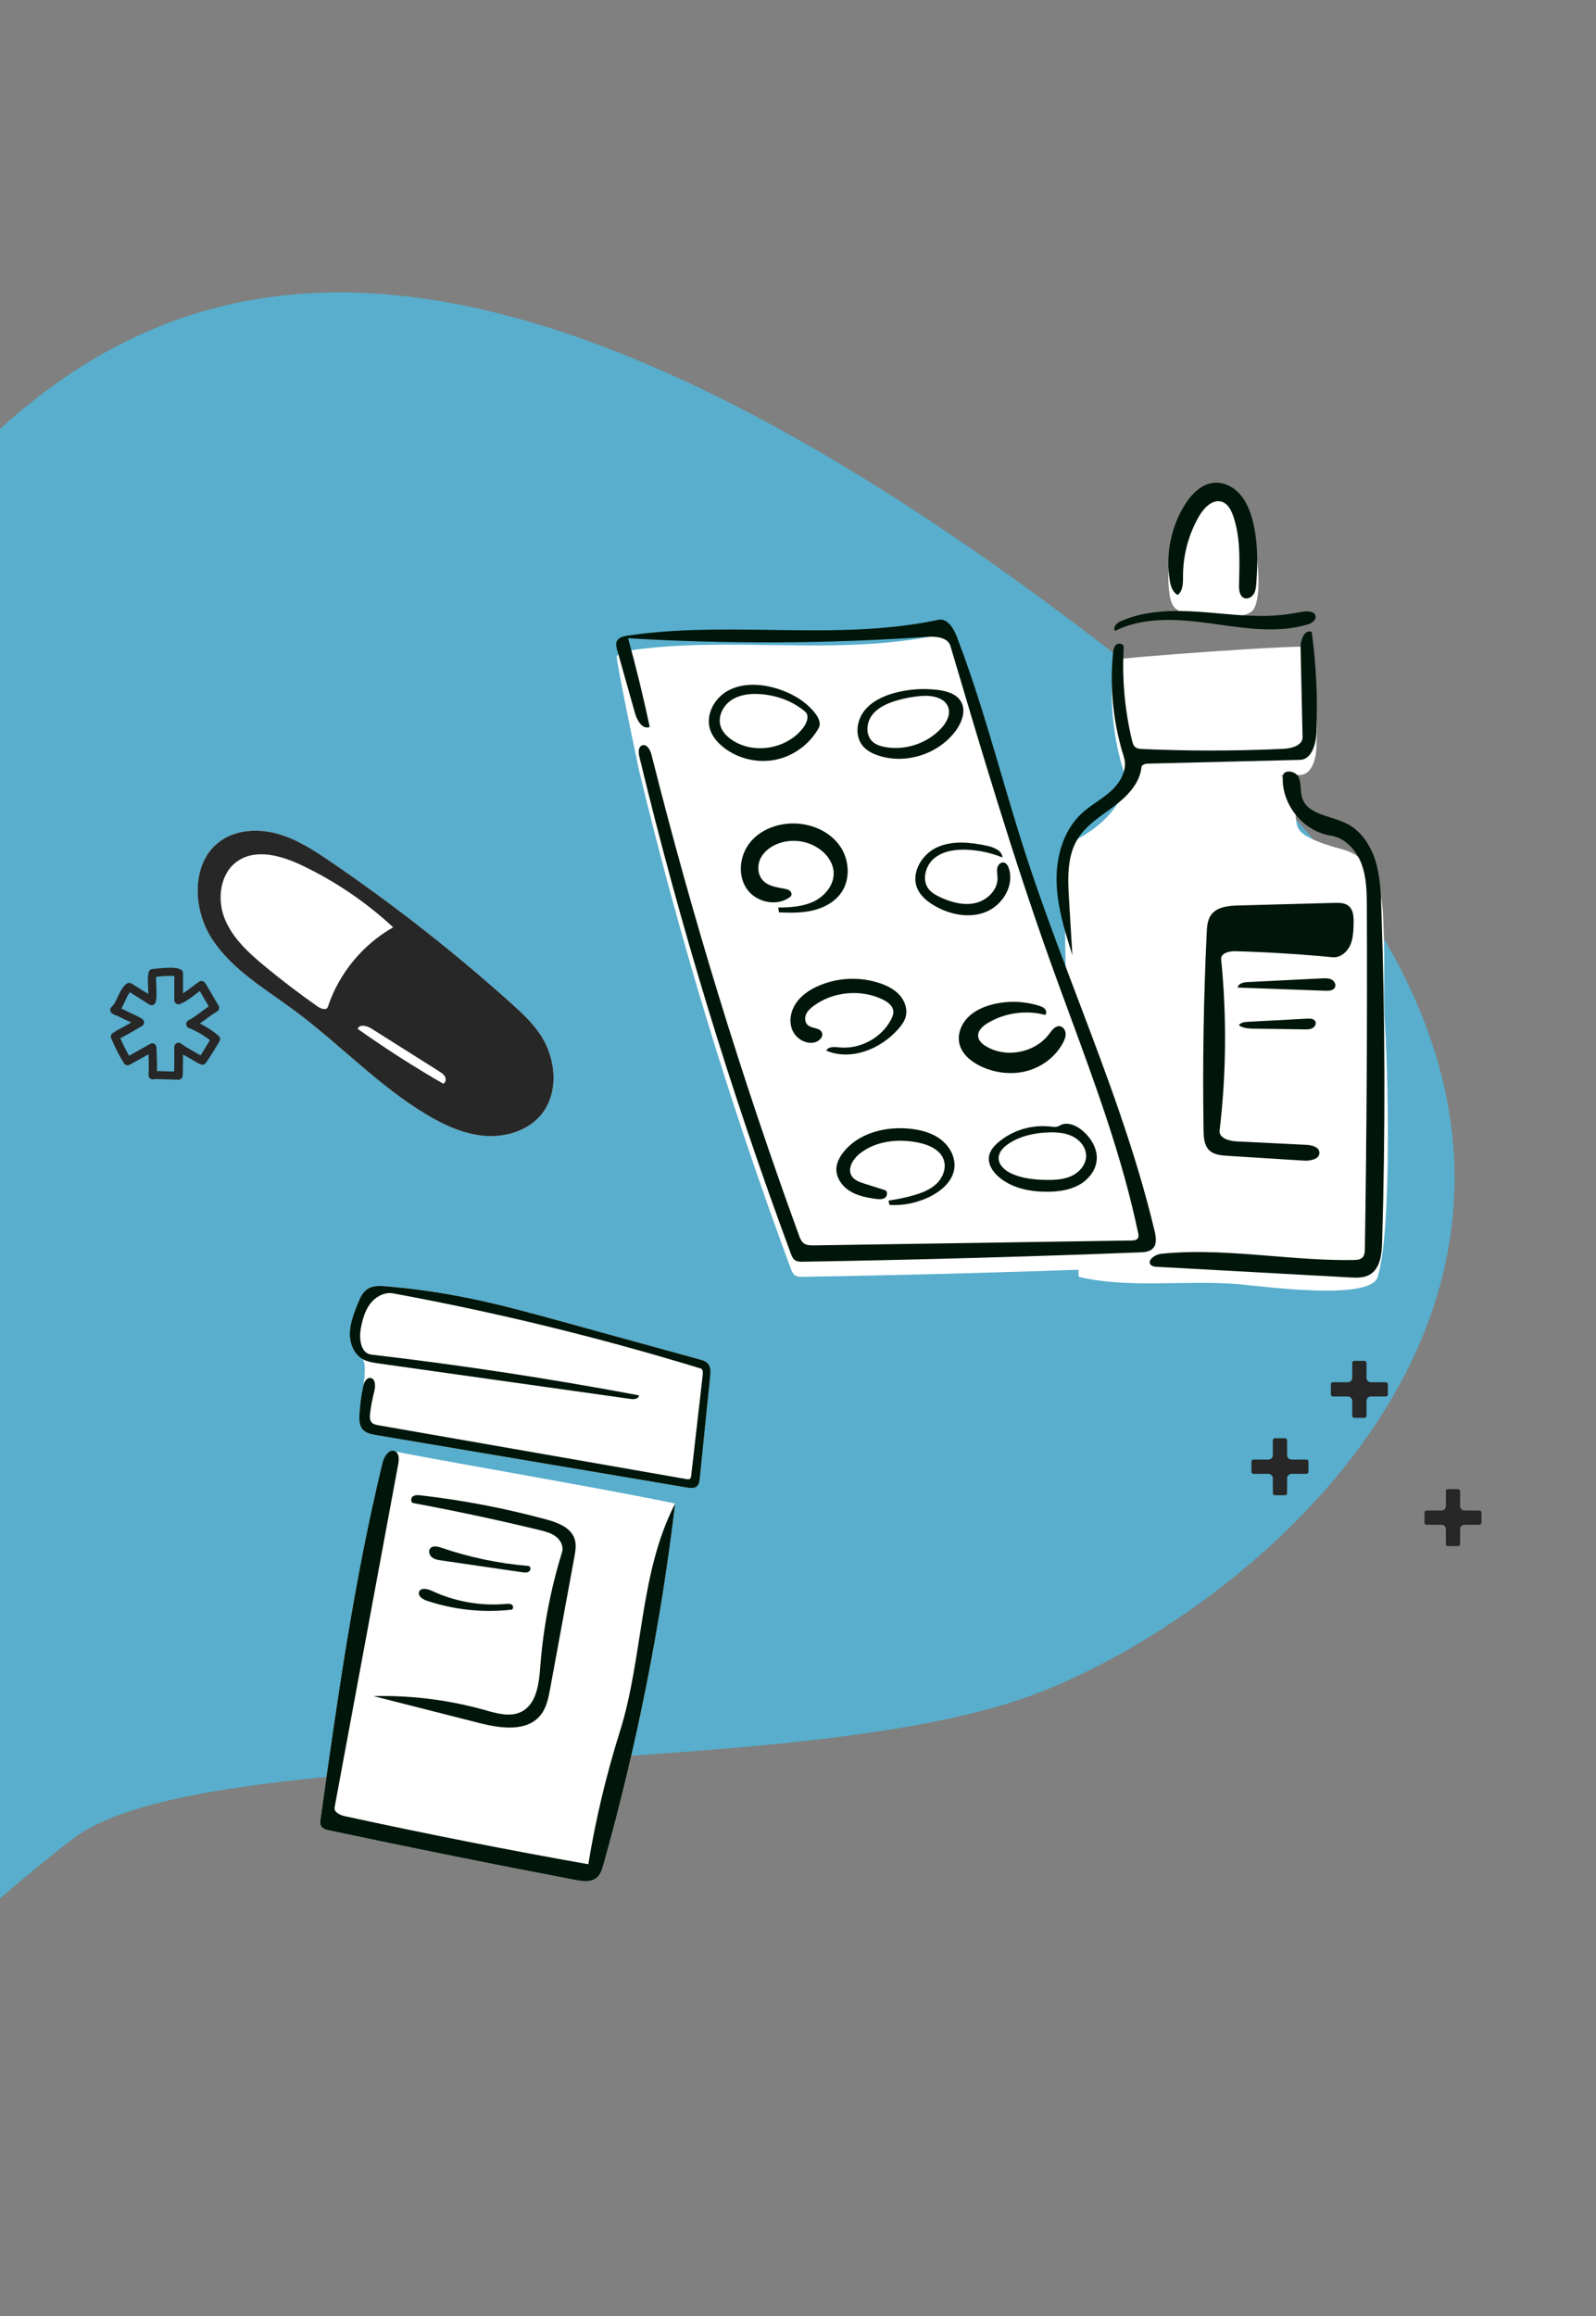 <svg width="357" height="518" viewBox="0 0 357 518" fill="none" xmlns="http://www.w3.org/2000/svg">
<rect x="0" y="0" width="357" height="518" fill="#808080" stroke="none"/>
<path fill-rule="evenodd" clip-rule="evenodd" d="M-127.078 474.023C-64.836 492.005 -20.771 439.629 16.232 411.264C45.623 388.733 175.405 399.396 230.564 379.218C285.722 359.039 400.312 264.637 253.382 149.407C50.8 -9.467 -9.17 87.739 -65.07 189.02C-120.97 290.3 -135.869 249.573 -171.743 308.874C-207.618 368.176 -189.32 456.041 -127.078 474.023Z" fill="#58AECC"/>
<path fill-rule="evenodd" clip-rule="evenodd" d="M49.459 187.967C53.124 185.45 58.011 185.285 62.282 186.52C66.553 187.755 70.342 190.233 74.014 192.739C88.048 202.315 101.45 212.818 114.104 224.156C116.562 226.358 119.016 228.62 120.852 231.362C124.458 236.75 125.128 244.548 120.901 249.464C117.89 252.966 112.957 254.392 108.355 254.011C103.752 253.63 99.425 251.654 95.459 249.287C84.683 242.857 75.993 233.493 65.907 226.025C59.326 221.152 51.946 216.885 47.456 210.037C42.966 203.189 42.708 192.601 49.459 187.967" fill="white"/>
<path d="M263.446 136.424C262.289 135.852 261.86 134.437 261.652 133.163C260.721 127.471 261.879 121.461 264.859 116.523C266.422 113.933 268.819 111.458 271.841 111.323C273.964 111.228 276.015 112.359 277.408 113.964C278.802 115.568 279.613 117.6 280.157 119.654C281.371 124.241 282.334 133.014 280.434 136.223C278.534 139.432 264.095 137.837 263.446 136.424Z" fill="white"/>
<path d="M251.405 172.698C249.045 165.245 248.206 157.314 248.953 149.531C249.023 148.801 249.147 147.994 249.718 147.532C250.288 147.071 291.837 144.024 293.414 144.705C294.422 152.147 294.774 159.677 294.465 167.18C294.356 169.824 293.402 173.253 290.757 173.318C279.453 173.595 268.15 173.873 256.847 174.15C256.208 174.166 252.251 175.372 251.405 172.698Z" fill="white"/>
<path fill-rule="evenodd" clip-rule="evenodd" d="M238.647 224.848C238.29 213.936 237.232 189.739 241.295 187.483C253.084 180.938 250.629 173.378 255.903 173.072C263.989 172.604 285.937 168.221 288.467 175.916C290.997 183.611 288.33 185.147 293.197 187.483C301.238 191.344 303.816 188.25 308.182 198.401C309.429 201.3 309.32 204.627 309.485 207.779C309.869 215.103 309.337 222.459 309.824 229.776C310.307 237.036 311.524 274.304 308.182 285.543C306.583 290.918 283.368 287.759 277.121 287.202C265.494 286.166 252.653 288.242 241.295 285.543C241.295 285.543 239.326 245.64 238.647 224.848Z" fill="white"/>
<path d="M209.887 141.995C211.866 141.574 213.276 143.828 214.003 145.715C220.059 161.423 224.059 177.835 229.233 193.854C238.424 222.312 251.337 249.595 258.269 278.686C258.584 280.006 258.823 281.581 257.885 282.561C257.155 283.322 255.989 283.412 254.936 283.453C229.823 284.428 204.7 285.124 179.572 285.54C178.983 285.55 178.354 285.549 177.862 285.225C177.342 284.882 177.096 284.261 176.879 283.678C163.41 247.361 152.095 210.246 143.013 172.592C142.791 171.673 137.693 147.4 137.975 146.784C138.366 145.927 139.44 145.67 140.372 145.531C163.36 142.093 187.153 146.832 209.887 141.995Z" fill="white"/>
<path d="M158.36 304.958C159.016 305.716 158.951 306.84 158.85 307.837C158.075 315.454 157.3 323.07 156.525 330.687C156.466 331.275 156.382 331.914 155.961 332.329C155.386 332.895 154.454 332.8 153.658 332.666C130.491 328.755 107.324 324.845 84.157 320.934C83.028 320.744 81.797 320.497 81.073 319.611C80.379 318.763 80.347 317.566 80.396 316.472C80.493 314.309 80.777 312.154 81.243 310.04C81.433 309.18 82.082 304.534 80.981 303.868C79.065 302.708 78.192 300.305 78.256 298.067C78.32 295.828 79.164 293.695 79.996 291.615C80.504 290.342 81.078 288.989 82.23 288.246C83.429 287.473 84.967 287.546 86.388 287.665C92.474 288.175 98.529 289.037 104.516 290.243C111.744 291.7 118.861 293.658 125.971 295.614C136.128 298.408 146.284 301.202 156.441 303.996C157.142 304.189 157.885 304.408 158.36 304.958Z" fill="white"/>
<path d="M151.019 336.248C147.78 363.525 142.412 390.548 134.98 416.992C134.68 418.059 134.335 419.192 133.488 419.908C132.216 420.984 130.327 420.734 128.691 420.422C110.309 416.92 91.964 413.226 73.659 409.342C72.898 409.181 72.026 408.93 71.731 408.212C71.569 407.82 71.625 407.376 71.684 406.956C75.429 380.216 79.183 353.423 85.549 327.183C85.902 325.728 87.07 323.867 88.397 324.563C89.328 325.051 135.984 333.02 151.019 336.248Z" fill="white"/>
<path fill-rule="evenodd" clip-rule="evenodd" d="M278.293 133.742C277.283 133.338 277.132 131.992 277.153 130.904C277.163 130.416 277.174 129.926 277.185 129.435V129.435V129.435V129.435C277.295 124.649 277.406 119.783 275.812 115.292C275.364 114.03 274.665 112.699 273.406 112.243C271.36 111.501 269.373 113.465 268.272 115.342C265.893 119.397 264.62 124.094 264.624 128.796L264.624 128.875C264.626 130.383 264.628 132.121 263.446 133.045C262.289 132.474 261.86 131.058 261.652 129.784C260.721 124.093 261.879 118.082 264.859 113.144C266.422 110.554 268.819 108.079 271.841 107.944C273.964 107.85 276.015 108.981 277.408 110.585C278.802 112.19 279.613 114.221 280.157 116.276C281.371 120.863 281.362 125.685 281.019 130.418C280.959 131.256 280.876 132.13 280.434 132.844C279.991 133.559 279.074 134.054 278.293 133.742ZM239.119 201.074L239.869 213.573C238.18 208.232 236.476 202.804 236.343 197.204C236.209 191.604 237.856 185.709 241.963 181.9C242.992 180.946 244.147 180.145 245.302 179.344C246.456 178.543 247.61 177.743 248.638 176.79C250.695 174.884 252.251 171.994 251.405 169.32C249.045 161.866 248.206 153.935 248.953 146.153C249.023 145.423 249.147 144.615 249.718 144.154C250.288 143.693 251.405 143.995 251.362 144.727C250.953 151.722 251.581 158.777 253.217 165.59C253.351 166.146 253.517 166.741 253.964 167.097C254.394 167.44 254.984 167.481 255.534 167.505C266.062 167.975 276.612 167.96 287.139 167.459C288.98 167.371 291.4 166.688 291.36 164.845L290.92 144.822C290.882 143.104 291.837 140.646 293.414 141.327C294.422 148.768 294.774 156.299 294.465 163.802C294.356 166.446 293.402 169.875 290.757 169.94L256.847 170.772C256.208 170.787 255.377 170.969 255.314 171.605C254.949 175.243 252.103 178.112 249.182 180.311C248.639 180.719 248.085 181.119 247.53 181.52L247.53 181.52C245.094 183.279 242.638 185.053 241.073 187.586C238.644 191.516 238.842 196.463 239.119 201.074ZM269.919 208.631C269.986 207.226 270.086 205.733 270.911 204.594C272.223 202.782 274.789 202.557 277.025 202.496L298.486 201.914C299.579 201.884 300.774 201.886 301.629 202.567C302.759 203.468 302.818 205.133 302.78 206.577C302.736 208.242 302.68 209.96 301.976 211.469C301.273 212.978 299.741 214.232 298.084 214.073C290.848 213.38 283.589 212.929 276.323 212.722C274.931 212.682 273.013 213.174 273.151 214.559C274.424 227.269 274.309 240.118 272.809 252.803C272.612 254.47 274.857 255.173 276.534 255.255L292.188 256.024C293.423 256.085 295.016 256.466 295.128 257.698C295.262 259.18 293.18 259.65 291.694 259.556L274.523 258.476C273.088 258.385 271.523 258.24 270.49 257.24C269.345 256.132 269.242 254.361 269.217 252.769C268.987 238.054 269.221 223.331 269.919 208.631ZM309.157 277.839C309.9 252.891 309.84 227.918 308.979 202.974C308.856 199.392 308.707 195.759 307.615 192.345C306.524 188.931 304.356 185.707 301.137 184.131C300.083 183.615 298.889 183.236 297.7 182.858L297.7 182.858C294.909 181.972 292.148 181.095 291.284 178.478C291.057 177.792 291.008 177.06 290.959 176.331C290.9 175.445 290.84 174.561 290.462 173.768C289.772 172.322 287.044 172.006 286.946 173.605C286.566 179.825 291.483 185.919 297.642 186.865C300.878 187.361 303.396 190.127 304.546 193.192C305.696 196.257 305.728 199.611 305.742 202.885C305.849 228.337 305.702 253.79 305.302 279.239C305.291 279.954 305.247 280.75 304.734 281.248C304.247 281.721 303.5 281.767 302.822 281.779C296.726 281.884 290.628 281.389 284.535 280.894C276.265 280.223 268.005 279.553 259.77 280.384C258.33 280.529 256.422 281.919 257.469 282.919C257.798 283.233 258.295 283.276 258.75 283.301L301.891 285.673C303.421 285.757 305.049 285.819 306.377 285.056C308.719 283.711 309.077 280.538 309.157 277.839ZM268.623 136.845C262.554 136.407 256.24 136.473 250.674 138.933C249.789 139.325 248.794 140.371 249.458 141.077C255.938 137.848 263.602 138.43 270.774 139.417C271.348 139.496 271.923 139.577 272.5 139.658C279.129 140.591 285.917 141.547 292.32 139.713C293.3 139.432 294.475 138.737 294.255 137.742C294.026 136.712 292.604 136.622 291.563 136.788C291.174 136.85 290.785 136.914 290.397 136.978L290.397 136.978C289.213 137.173 288.028 137.368 286.836 137.502C282.154 138.028 277.442 137.608 272.736 137.188L272.736 137.188L272.735 137.188C271.364 137.066 269.993 136.944 268.623 136.845ZM280.635 230.044C279.419 230.026 278.124 229.985 277.121 229.298C277.475 228.668 278.32 228.557 279.041 228.518L292.413 227.802C293.084 227.766 293.906 227.81 294.215 228.407C294.493 228.944 294.129 229.633 293.599 229.924C293.069 230.215 292.434 230.213 291.829 230.205L280.635 230.044ZM295.753 218.797L279.057 219.625C278.138 219.67 276.958 219.946 276.857 220.86L296.496 221.564C297.293 221.593 298.271 221.518 298.612 220.797C298.914 220.159 298.461 219.369 297.831 219.052C297.2 218.735 296.459 218.763 295.753 218.797Z" fill="#00160A"/>
<path fill-rule="evenodd" clip-rule="evenodd" d="M83.552 379.308C91.961 379.099 100.4 380.159 108.496 382.439C111.167 383.191 114.126 384.056 116.608 382.815C120.016 381.113 120.559 376.581 120.846 372.782C121.504 364.077 123.145 355.446 125.725 347.106C126.119 345.832 125.395 344.426 124.334 343.619C123.272 342.813 121.937 342.475 120.641 342.162C111.304 339.902 101.906 337.894 92.46 336.142C91.849 336.028 91.825 335.051 92.317 334.67C92.808 334.29 93.496 334.34 94.114 334.411C103.57 335.5 112.944 337.298 122.132 339.785C124.737 340.49 127.694 341.588 128.533 344.153C128.963 345.47 128.716 346.902 128.465 348.265C126.668 358.038 124.87 367.811 123.072 377.584C122.68 379.711 122.244 381.938 120.874 383.611C117.793 387.374 111.922 386.522 107.208 385.323C99.323 383.318 91.438 381.313 83.552 379.308Z" fill="#00160A"/>
<path fill-rule="evenodd" clip-rule="evenodd" d="M172.468 140.871C161.72 140.72 150.961 140.569 140.373 142.152C139.44 142.292 138.366 142.549 137.975 143.406C137.694 144.022 137.874 144.739 138.058 145.391L142.065 159.577C142.523 161.198 143.793 163.244 145.334 162.561C143.921 155.905 142.307 149.291 140.494 142.732C162.747 144.067 185.087 143.964 207.327 142.422C209.37 142.28 212.016 142.515 212.598 144.479C219.584 168.035 226.574 191.605 234.836 214.745C236.306 218.861 237.817 222.968 239.329 227.076C245.218 243.082 251.114 259.103 254.59 275.777C254.666 276.142 254.736 276.546 254.552 276.872C254.285 277.345 253.641 277.41 253.097 277.418L182.073 278.508C181.285 278.52 180.435 278.513 179.8 278.046C179.229 277.625 178.957 276.919 178.714 276.253C165.886 241.02 154.87 205.127 145.725 168.764C145.451 167.675 144.653 166.286 143.608 166.699C142.729 167.046 142.792 168.295 143.013 169.213C152.095 206.867 163.411 243.983 176.88 280.299C177.096 280.882 177.343 281.504 177.862 281.846C178.354 282.17 178.984 282.172 179.573 282.162C204.7 281.746 229.824 281.05 254.936 280.074C255.99 280.034 257.156 279.944 257.885 279.182C258.824 278.202 258.584 276.627 258.27 275.307C254.004 257.407 247.474 240.191 240.94 222.964L240.94 222.964L240.94 222.964C236.855 212.195 232.769 201.422 229.234 190.476C227.356 184.661 225.632 178.795 223.909 172.93L223.909 172.929L223.909 172.929L223.909 172.929C220.885 162.635 217.861 152.343 214.004 142.337C213.276 140.45 211.866 138.195 209.888 138.616C197.625 141.225 185.055 141.048 172.468 140.871ZM158.789 162.982C157.857 159.803 159.755 156.261 162.615 154.59C165.476 152.919 169.036 152.847 172.266 153.582C173.551 153.875 174.808 154.287 176.017 154.811C178.505 155.89 180.818 157.48 182.443 159.652C183.121 160.558 183.682 161.789 183.139 162.782C181.177 166.37 177.597 169.032 173.596 169.879C169.595 170.726 165.244 169.742 161.996 167.257C160.557 166.156 159.299 164.72 158.789 162.982ZM163.958 165.628C168.983 168.823 176.403 167.361 179.841 162.5C180.551 161.495 181.037 159.958 180.103 159.157C177.395 156.835 173.881 155.556 170.328 155.248C168.044 155.05 165.623 155.27 163.694 156.508C161.764 157.746 160.494 160.204 161.179 162.392C161.613 163.777 162.733 164.849 163.958 165.628ZM182.206 201.509C179.724 202.761 176.851 202.939 174.072 202.954L174.258 204.041C176.782 204.146 179.34 204.187 181.798 203.61C184.257 203.034 186.64 201.775 188.111 199.723C190.341 196.612 189.999 192.072 187.732 188.988C185.465 185.905 181.581 184.244 177.755 184.155C174.029 184.069 170.166 185.472 167.809 188.359C165.452 191.246 164.927 195.679 167.026 198.758C169.125 201.838 173.926 202.864 176.815 200.51C177.169 200.222 177.089 199.62 176.768 199.295C176.448 198.97 175.977 198.852 175.529 198.763C175.312 198.72 175.092 198.679 174.87 198.637L174.87 198.637C173.361 198.356 171.799 198.064 170.734 196.992C169.494 195.744 169.327 193.674 170.068 192.077C170.81 190.481 172.316 189.336 173.955 188.694C177.104 187.461 180.882 187.997 183.563 190.058C185.102 191.241 186.309 192.974 186.466 194.908C186.691 197.678 184.688 200.258 182.206 201.509ZM232.475 224.944C232.94 225.092 233.422 225.273 233.741 225.643C234.06 226.014 234.146 226.629 233.8 226.974C229.482 225.817 224.703 226.502 220.883 228.824C219.784 229.493 218.648 230.54 218.803 231.818C218.919 232.776 219.736 233.488 220.561 233.988C225.063 236.711 231.544 235.441 234.685 231.22L234.735 231.153C235.341 230.337 236.069 229.358 237.062 229.5C237.787 229.604 238.296 230.337 238.36 231.065C238.424 231.794 238.14 232.508 237.801 233.156C236.159 236.296 233.091 238.609 229.666 239.516C226.241 240.423 222.507 239.96 219.315 238.424C217.163 237.388 215.12 235.692 214.595 233.363C214.131 231.299 214.988 229.086 216.46 227.567C217.932 226.048 219.943 225.149 221.993 224.628C225.425 223.756 229.101 223.867 232.475 224.944ZM211.109 259.406C210.35 257.144 207.816 256.027 205.481 255.537C200.922 254.58 195.816 255.128 192.207 258.073C190.729 259.278 189.506 261.402 190.524 263.014C191.115 263.95 192.256 264.349 193.312 264.684L197.924 266.145C198.595 266.358 198.544 267.438 197.974 267.852C197.404 268.266 196.629 268.204 195.931 268.111C193.873 267.838 191.773 267.427 190.023 266.311C188.272 265.196 186.929 263.228 187.096 261.159C187.194 259.94 187.794 258.812 188.533 257.837C191.865 253.443 197.913 251.869 203.401 252.405C205.913 252.65 208.461 253.308 210.465 254.842C212.47 256.375 213.833 258.913 213.453 261.408C213.054 264.038 210.879 266.062 208.542 267.332C205.626 268.917 202.259 269.664 198.946 269.462L198.763 268.484C200.577 268.236 202.374 267.864 204.137 267.372C206.047 266.839 207.976 266.13 209.424 264.776C210.872 263.422 211.74 261.285 211.109 259.406ZM199.826 226.165C199.875 226.805 199.619 227.428 199.322 227.997C197.162 232.137 192.34 234.721 187.696 234.226C186.641 234.114 185.284 234.006 184.817 234.958C190.34 237.299 196.988 234.626 200.943 230.115C201.659 229.298 202.326 228.395 202.602 227.345C203.042 225.669 202.393 223.838 201.236 222.548C200.079 221.259 198.477 220.447 196.837 219.889C192.377 218.372 187.351 218.591 183.04 220.491C181.116 221.339 179.292 222.549 178.095 224.277C176.898 226.006 176.413 228.313 177.195 230.264C177.978 232.216 180.187 233.604 182.232 233.116C183.255 232.871 184.269 231.828 183.829 230.873C183.542 230.249 182.863 230.069 182.163 229.883C181.638 229.743 181.101 229.6 180.709 229.265C180.047 228.697 179.96 227.658 180.3 226.856C180.64 226.054 181.32 225.448 182.023 224.932C186.396 221.727 192.559 221.162 197.442 223.52C198.563 224.061 199.732 224.924 199.826 226.165ZM196.638 169.017C195.237 168.572 193.855 167.889 192.933 166.745C191.195 164.59 191.59 161.249 193.268 159.046C194.947 156.844 197.616 155.613 200.295 154.912C203.404 154.099 206.671 153.89 209.859 154.3C211.834 154.554 213.994 155.198 214.98 156.928C216.102 158.897 215.211 161.42 213.895 163.265C210.132 168.545 202.816 170.983 196.638 169.017ZM206.086 155.642C204.145 155.793 202.221 156.157 200.359 156.725C198.332 157.344 196.286 158.277 195.028 159.983C193.77 161.689 193.59 164.334 195.119 165.802C195.91 166.563 197.015 166.903 198.098 167.088C202.56 167.85 207.358 166.248 210.466 162.957C211.675 161.677 212.679 159.884 212.12 158.215C211.37 155.975 208.441 155.459 206.086 155.642ZM234.382 266.516C230.56 266.555 226.565 265.777 223.597 263.369C222.131 262.18 220.902 260.375 221.244 258.518C221.478 257.244 222.407 256.211 223.402 255.38C226.557 252.747 230.809 251.471 234.893 251.932L235.012 251.946C235.687 252.023 236.409 252.106 236.979 251.748C238.594 250.73 240.747 251.644 242.192 252.892C244.087 254.528 245.528 256.92 245.317 259.415C245.115 261.796 243.416 263.87 241.318 265.014C239.22 266.159 236.771 266.491 234.382 266.516ZM242.949 258.424C242.921 256.6 241.598 254.979 239.97 254.158C238.343 253.336 236.458 253.191 234.636 253.243C231.428 253.335 228.153 254.032 225.505 255.844C224.452 256.565 223.446 257.588 223.381 258.863C223.294 260.548 224.865 261.846 226.412 262.521C228.81 263.566 231.474 263.835 234.09 263.869C236.031 263.895 238.037 263.784 239.786 262.941C241.536 262.098 242.978 260.365 242.949 258.424ZM225.678 194.227C225.483 193.621 225.103 192.965 224.471 192.88C223.771 192.787 223.186 193.483 223.06 194.178C222.978 194.635 223.027 195.098 223.076 195.563C223.102 195.805 223.127 196.046 223.135 196.288C223.215 198.996 220.843 201.328 218.204 201.943C215.566 202.558 212.79 201.795 210.333 200.654C209.381 200.212 208.428 199.691 207.769 198.873C206.141 196.854 206.964 193.615 208.959 191.956C210.954 190.297 213.724 189.915 216.316 190.029C219.031 190.147 221.725 190.737 224.241 191.764C224.14 190.211 222.31 189.473 220.788 189.147C217.08 188.354 213.069 187.917 209.616 189.484C206.163 191.051 203.674 195.267 205.205 198.736C205.934 200.388 207.411 201.592 208.967 202.51C212.436 204.554 216.807 205.447 220.538 203.933C224.269 202.418 226.911 198.061 225.678 194.227Z" fill="#00160A"/>
<path fill-rule="evenodd" clip-rule="evenodd" d="M131.594 416.909C133.24 406.869 135.601 396.947 138.654 387.241C143.921 370.498 142.966 351.845 151.019 336.248C147.78 363.525 142.412 390.548 134.98 416.992C134.68 418.059 134.335 419.192 133.488 419.908C132.216 420.984 130.328 420.734 128.691 420.422C110.309 416.92 91.964 413.226 73.659 409.342C72.898 409.181 72.027 408.93 71.731 408.212C71.569 407.82 71.625 407.376 71.684 406.956C75.429 380.216 79.183 353.423 85.549 327.183C85.902 325.728 87.07 323.867 88.397 324.563C89.328 325.051 89.27 326.383 89.078 327.417C84.335 353 79.592 378.583 74.85 404.165C74.645 405.271 76.035 405.918 77.133 406.157C95.215 410.093 113.373 413.678 131.594 416.909Z" fill="#00160A"/>
<path fill-rule="evenodd" clip-rule="evenodd" d="M158.36 304.958C159.016 305.716 158.951 306.84 158.85 307.837C158.075 315.454 157.3 323.07 156.525 330.687C156.466 331.275 156.382 331.914 155.961 332.329C155.386 332.895 154.454 332.8 153.658 332.666C130.491 328.755 107.324 324.845 84.157 320.934C83.028 320.744 81.797 320.497 81.073 319.611C80.379 318.763 80.347 317.566 80.396 316.472C80.493 314.309 80.777 312.154 81.243 310.04C81.433 309.18 81.89 308.134 82.769 308.154C83.984 308.183 84.034 309.971 83.726 311.146C83.302 312.766 82.987 314.414 82.785 316.077C82.7 316.78 82.663 317.578 83.138 318.104C83.518 318.524 84.12 318.644 84.678 318.742C107.635 322.753 130.592 326.765 153.55 330.776C153.836 330.826 154.169 330.863 154.381 330.665C154.542 330.514 154.577 330.275 154.602 330.055C155.467 322.501 156.333 314.946 157.198 307.391C157.258 306.871 157.217 306.186 156.716 306.033C134.14 299.13 111.169 293.521 87.952 289.243C86.005 288.884 84.008 289.987 82.81 291.563C81.613 293.14 81.08 295.116 80.713 297.061C80.274 299.393 80.683 302.652 83.039 302.927C103.085 305.27 123.049 308.309 142.883 312.037C143.006 312.756 141.94 312.976 141.218 312.874C122.369 310.218 103.52 307.563 84.671 304.907C83.396 304.727 82.082 304.534 80.981 303.868C79.065 302.708 78.192 300.305 78.256 298.067C78.32 295.828 79.164 293.695 79.996 291.615C80.504 290.342 81.078 288.989 82.23 288.246C83.429 287.473 84.967 287.546 86.388 287.665C92.474 288.175 98.529 289.037 104.516 290.243C111.744 291.7 118.861 293.658 125.971 295.614C136.128 298.408 146.284 301.202 156.441 303.996C157.142 304.189 157.885 304.408 158.36 304.958Z" fill="#00160A"/>
<path fill-rule="evenodd" clip-rule="evenodd" d="M118.196 350.199C118.726 350.242 118.788 351.098 118.367 351.422C117.946 351.746 117.355 351.685 116.83 351.608C110.799 350.729 104.768 349.85 98.737 348.971C98.001 348.863 97.227 348.741 96.641 348.282C96.054 347.824 95.753 346.91 96.203 346.317C96.754 345.593 97.879 345.831 98.74 346.126C105.024 348.28 111.576 349.652 118.196 350.199Z" fill="#00160A"/>
<path fill-rule="evenodd" clip-rule="evenodd" d="M93.735 356C94.094 354.98 95.603 355.294 96.581 355.753C101.729 358.172 107.524 359.197 113.19 358.69C113.651 358.649 114.165 358.612 114.528 358.899C114.892 359.186 114.848 359.926 114.387 359.978C108.03 360.7 101.516 360.007 95.453 357.965C94.53 357.654 93.412 356.918 93.735 356L93.735 356Z" fill="#00160A"/>
<path fill-rule="evenodd" clip-rule="evenodd" d="M49.459 187.967C53.124 185.45 58.011 185.285 62.282 186.52C66.553 187.755 70.342 190.233 74.014 192.739C88.048 202.315 101.45 212.818 114.104 224.156C116.562 226.358 119.016 228.62 120.852 231.362C124.458 236.75 125.128 244.548 120.901 249.464C117.89 252.966 112.957 254.392 108.355 254.011C103.752 253.63 99.425 251.654 95.459 249.287C84.683 242.857 75.993 233.493 65.907 226.025C59.326 221.152 51.946 216.885 47.456 210.037C42.966 203.189 42.708 192.601 49.459 187.967M67.629 193.569C63.06 191.385 57.37 189.707 53.179 192.549C49.249 195.212 48.483 200.977 50.236 205.389C51.989 209.801 55.656 213.134 59.316 216.157C63.134 219.311 67.078 222.312 71.136 225.15C71.841 225.643 73.07 225.982 73.339 225.166C75.8 217.712 81.118 211.241 87.954 207.382C81.925 201.791 75.047 197.117 67.629 193.569ZM98.238 239.592C93.197 236.409 88.157 233.226 83.116 230.044C82.102 229.404 80.416 228.959 79.999 230.083C86.185 234.468 92.575 238.565 99.142 242.355C99.695 242.117 99.818 241.335 99.548 240.797C99.279 240.259 98.746 239.913 98.238 239.592Z" fill="#272727"/>
<path fill-rule="evenodd" clip-rule="evenodd" d="M287.447 321.636C287.698 321.636 287.902 321.84 287.902 322.091V325.417C287.902 325.969 288.35 326.417 288.902 326.417H292.228C292.48 326.417 292.683 326.621 292.683 326.872V329.149C292.683 329.4 292.48 329.604 292.228 329.604H288.902C288.35 329.604 287.902 330.052 287.902 330.604V333.93C287.902 334.181 287.698 334.385 287.447 334.385H285.17C284.919 334.385 284.715 334.181 284.715 333.93V330.604C284.715 330.052 284.267 329.604 283.715 329.604H280.389C280.138 329.604 279.934 329.4 279.934 329.149V326.872C279.934 326.621 280.138 326.417 280.389 326.417H283.715C284.267 326.417 284.715 325.969 284.715 325.417V322.091C284.715 321.84 284.919 321.636 285.17 321.636H287.447Z" fill="#272727"/>
<path fill-rule="evenodd" clip-rule="evenodd" d="M305.205 304.333C305.457 304.333 305.661 304.537 305.661 304.788V308.114C305.661 308.666 306.108 309.114 306.661 309.114H309.986C310.238 309.114 310.442 309.318 310.442 309.569V311.846C310.442 312.097 310.238 312.301 309.986 312.301H306.661C306.108 312.301 305.661 312.749 305.661 313.301V316.627C305.661 316.878 305.457 317.082 305.205 317.082H302.929C302.677 317.082 302.473 316.878 302.473 316.627V313.301C302.473 312.749 302.026 312.301 301.473 312.301H298.148C297.896 312.301 297.692 312.097 297.692 311.846V309.569C297.692 309.318 297.896 309.114 298.148 309.114H301.473C302.026 309.114 302.473 308.666 302.473 308.114V304.788C302.473 304.537 302.677 304.333 302.929 304.333H305.205Z" fill="#272727"/>
<path fill-rule="evenodd" clip-rule="evenodd" d="M326.151 333.019C326.403 333.019 326.606 333.223 326.606 333.475V336.8C326.606 337.353 327.054 337.8 327.606 337.8H330.932C331.184 337.8 331.388 338.004 331.388 338.256V340.532C331.388 340.784 331.184 340.988 330.932 340.988H327.606C327.054 340.988 326.606 341.435 326.606 341.988V345.314C326.606 345.565 326.403 345.769 326.151 345.769H323.874C323.623 345.769 323.419 345.565 323.419 345.314V341.988C323.419 341.435 322.971 340.988 322.419 340.988H319.093C318.842 340.988 318.638 340.784 318.638 340.532V338.256C318.638 338.004 318.842 337.8 319.093 337.8H322.419C322.971 337.8 323.419 337.353 323.419 336.8V333.475C323.419 333.223 323.623 333.019 323.874 333.019H326.151Z" fill="#272727"/>
<path fill-rule="evenodd" clip-rule="evenodd" d="M38.125 216.415C38.718 216.415 39.197 216.449 39.556 216.52L39.644 216.541L40.298 216.758C40.649 216.878 40.894 217.19 40.929 217.551L40.934 217.642L40.934 222.144L41.179 221.988C41.531 221.757 41.927 221.473 42.427 221.1L43.733 220.117C44.046 219.885 44.279 219.72 44.544 219.542C44.753 219.401 45.01 219.35 45.256 219.399C45.47 219.442 45.661 219.557 45.799 219.724L45.855 219.798L46.149 220.241L48.9 224.911C49.028 225.126 49.063 225.382 49 225.619C48.937 225.86 48.779 226.067 48.562 226.191C48.171 226.416 47.748 226.694 47.231 227.059L46.595 227.517L45.492 228.322C45.281 228.475 45.092 228.609 44.919 228.73L44.698 228.882L44.965 229.018C46.211 229.663 47.415 230.428 48.408 231.236L48.674 231.458L48.928 231.681C49.257 231.978 49.331 232.463 49.108 232.843L48.606 233.686C48.41 234.013 48.187 234.381 47.952 234.765L47.503 235.492C46.923 236.421 46.422 237.186 46.039 237.714C45.799 238.044 45.375 238.179 44.993 238.058L44.906 238.025L44.428 237.82C44.38 237.799 44.354 237.786 44.327 237.771L44.299 237.754C44.049 237.598 43.783 237.44 43.48 237.265L42.473 236.695L41.711 236.266C41.542 236.17 41.388 236.081 41.243 235.998L40.937 235.817L40.933 237.222C40.926 238.437 40.908 239.497 40.878 240.253L40.864 240.571C40.841 241.037 40.477 241.409 40.019 241.454L39.918 241.458L37.155 241.376L35.66 241.339L34.647 241.322L34.317 241.377C34.097 241.414 33.875 241.371 33.687 241.261L33.608 241.21L33.535 241.151C33.322 240.961 33.209 240.685 33.225 240.403C33.3 239.119 33.302 238.048 33.252 236.636L33.216 235.772L28.997 238.118C28.613 238.334 28.14 238.251 27.85 237.942L27.791 237.872L27.738 237.796C26.721 236.163 25.86 234.485 24.862 232.195C24.691 231.805 24.81 231.352 25.14 231.093L25.215 231.04L26.27 230.366L26.563 230.218C27.185 229.9 28.098 229.394 29.125 228.807L29.372 228.665L28.621 228.319L27.81 227.953C27.723 227.912 27.632 227.867 27.513 227.808L26.801 227.447C26.414 227.254 26.17 227.147 25.951 227.076L25.822 227.038C25.77 227.024 25.72 227.006 25.671 226.984L25.599 226.947L25.119 226.672C24.851 226.52 24.676 226.246 24.651 225.942C24.625 225.637 24.75 225.338 24.988 225.144C25.383 224.82 25.652 224.395 26.137 223.373L26.494 222.611C27.124 221.288 27.536 220.651 28.262 220.022C28.55 219.772 28.956 219.723 29.295 219.888L29.378 219.933L33.18 222.294L33.181 222.176C33.179 221.9 33.169 221.581 33.15 221.189L33.106 220.316C33.042 218.951 33.066 218.256 33.246 217.442C33.331 217.058 33.649 216.767 34.042 216.717L34.576 216.653C34.834 216.624 35.134 216.592 35.466 216.561C36.448 216.469 37.36 216.415 38.125 216.415ZM38.063 218.236C37.227 218.236 36.195 218.31 35.186 218.416L34.942 218.442L34.938 218.487L34.923 218.714C34.904 219.104 34.913 219.567 34.943 220.223L34.994 221.229C34.998 221.318 35.001 221.4 35.004 221.487C35.043 222.545 35.003 223.33 34.834 224.072C34.767 224.367 34.562 224.612 34.286 224.728C34.038 224.833 33.758 224.824 33.519 224.708L33.431 224.659L29.04 221.898L28.991 221.964C28.744 222.304 28.509 222.737 28.221 223.35L27.845 224.162C27.603 224.682 27.408 225.067 27.217 225.385L27.129 225.524L27.198 225.554C27.33 225.614 27.465 225.679 27.616 225.755L28.492 226.203L28.72 226.312L29.761 226.789L30.277 227.033L30.438 227.111C31.064 227.417 31.527 227.666 31.817 227.864C32.08 228.046 32.233 228.349 32.223 228.67C32.213 228.99 32.041 229.284 31.765 229.448L31.03 229.882C30.771 230.034 30.499 230.193 30.216 230.357L29.163 230.961C28.463 231.358 27.875 231.681 27.428 231.913L27.21 232.024L26.924 232.209L27.042 232.473C27.6 233.716 28.124 234.765 28.675 235.747L28.878 236.102L33.608 233.439C33.863 233.295 34.167 233.281 34.432 233.395L34.529 233.444C34.813 233.608 34.989 233.909 34.996 234.238L35.009 234.688L35.087 236.58C35.124 237.606 35.134 238.45 35.112 239.334L35.106 239.535L35.799 239.549C36.49 239.565 37.318 239.587 38.207 239.614L38.954 239.637L38.97 238.838C38.976 238.494 38.98 238.121 38.983 237.724L38.99 236.492C38.993 235.521 38.991 234.638 38.987 234.134C38.986 233.782 39.179 233.458 39.493 233.294C39.806 233.132 40.182 233.161 40.468 233.369C40.966 233.734 41.506 234.08 42.192 234.485L42.684 234.77L44.172 235.619L44.388 235.745L44.855 236.025L44.906 235.95C45.441 235.134 46.099 234.061 46.755 232.956L46.959 232.61L46.934 232.59C45.762 231.659 44.172 230.714 42.645 230.048L42.427 229.955L42.407 229.953C42.077 229.892 41.802 229.654 41.693 229.329L41.669 229.246C41.57 228.825 41.77 228.39 42.154 228.193C42.626 227.952 43.141 227.627 43.777 227.178L43.993 227.024C44.173 226.895 44.356 226.762 44.584 226.593L45.729 225.746C46.082 225.489 46.363 225.29 46.622 225.114L46.695 225.066L44.694 221.624L44.138 222.048L43.592 222.466C42.098 223.601 41.311 224.107 40.263 224.529C39.975 224.643 39.65 224.607 39.394 224.431C39.168 224.276 39.023 224.029 38.993 223.758L38.987 223.656L38.987 218.284L38.918 218.275C38.736 218.254 38.506 218.241 38.232 218.237L38.063 218.236Z" fill="#272727"/>
</svg>
